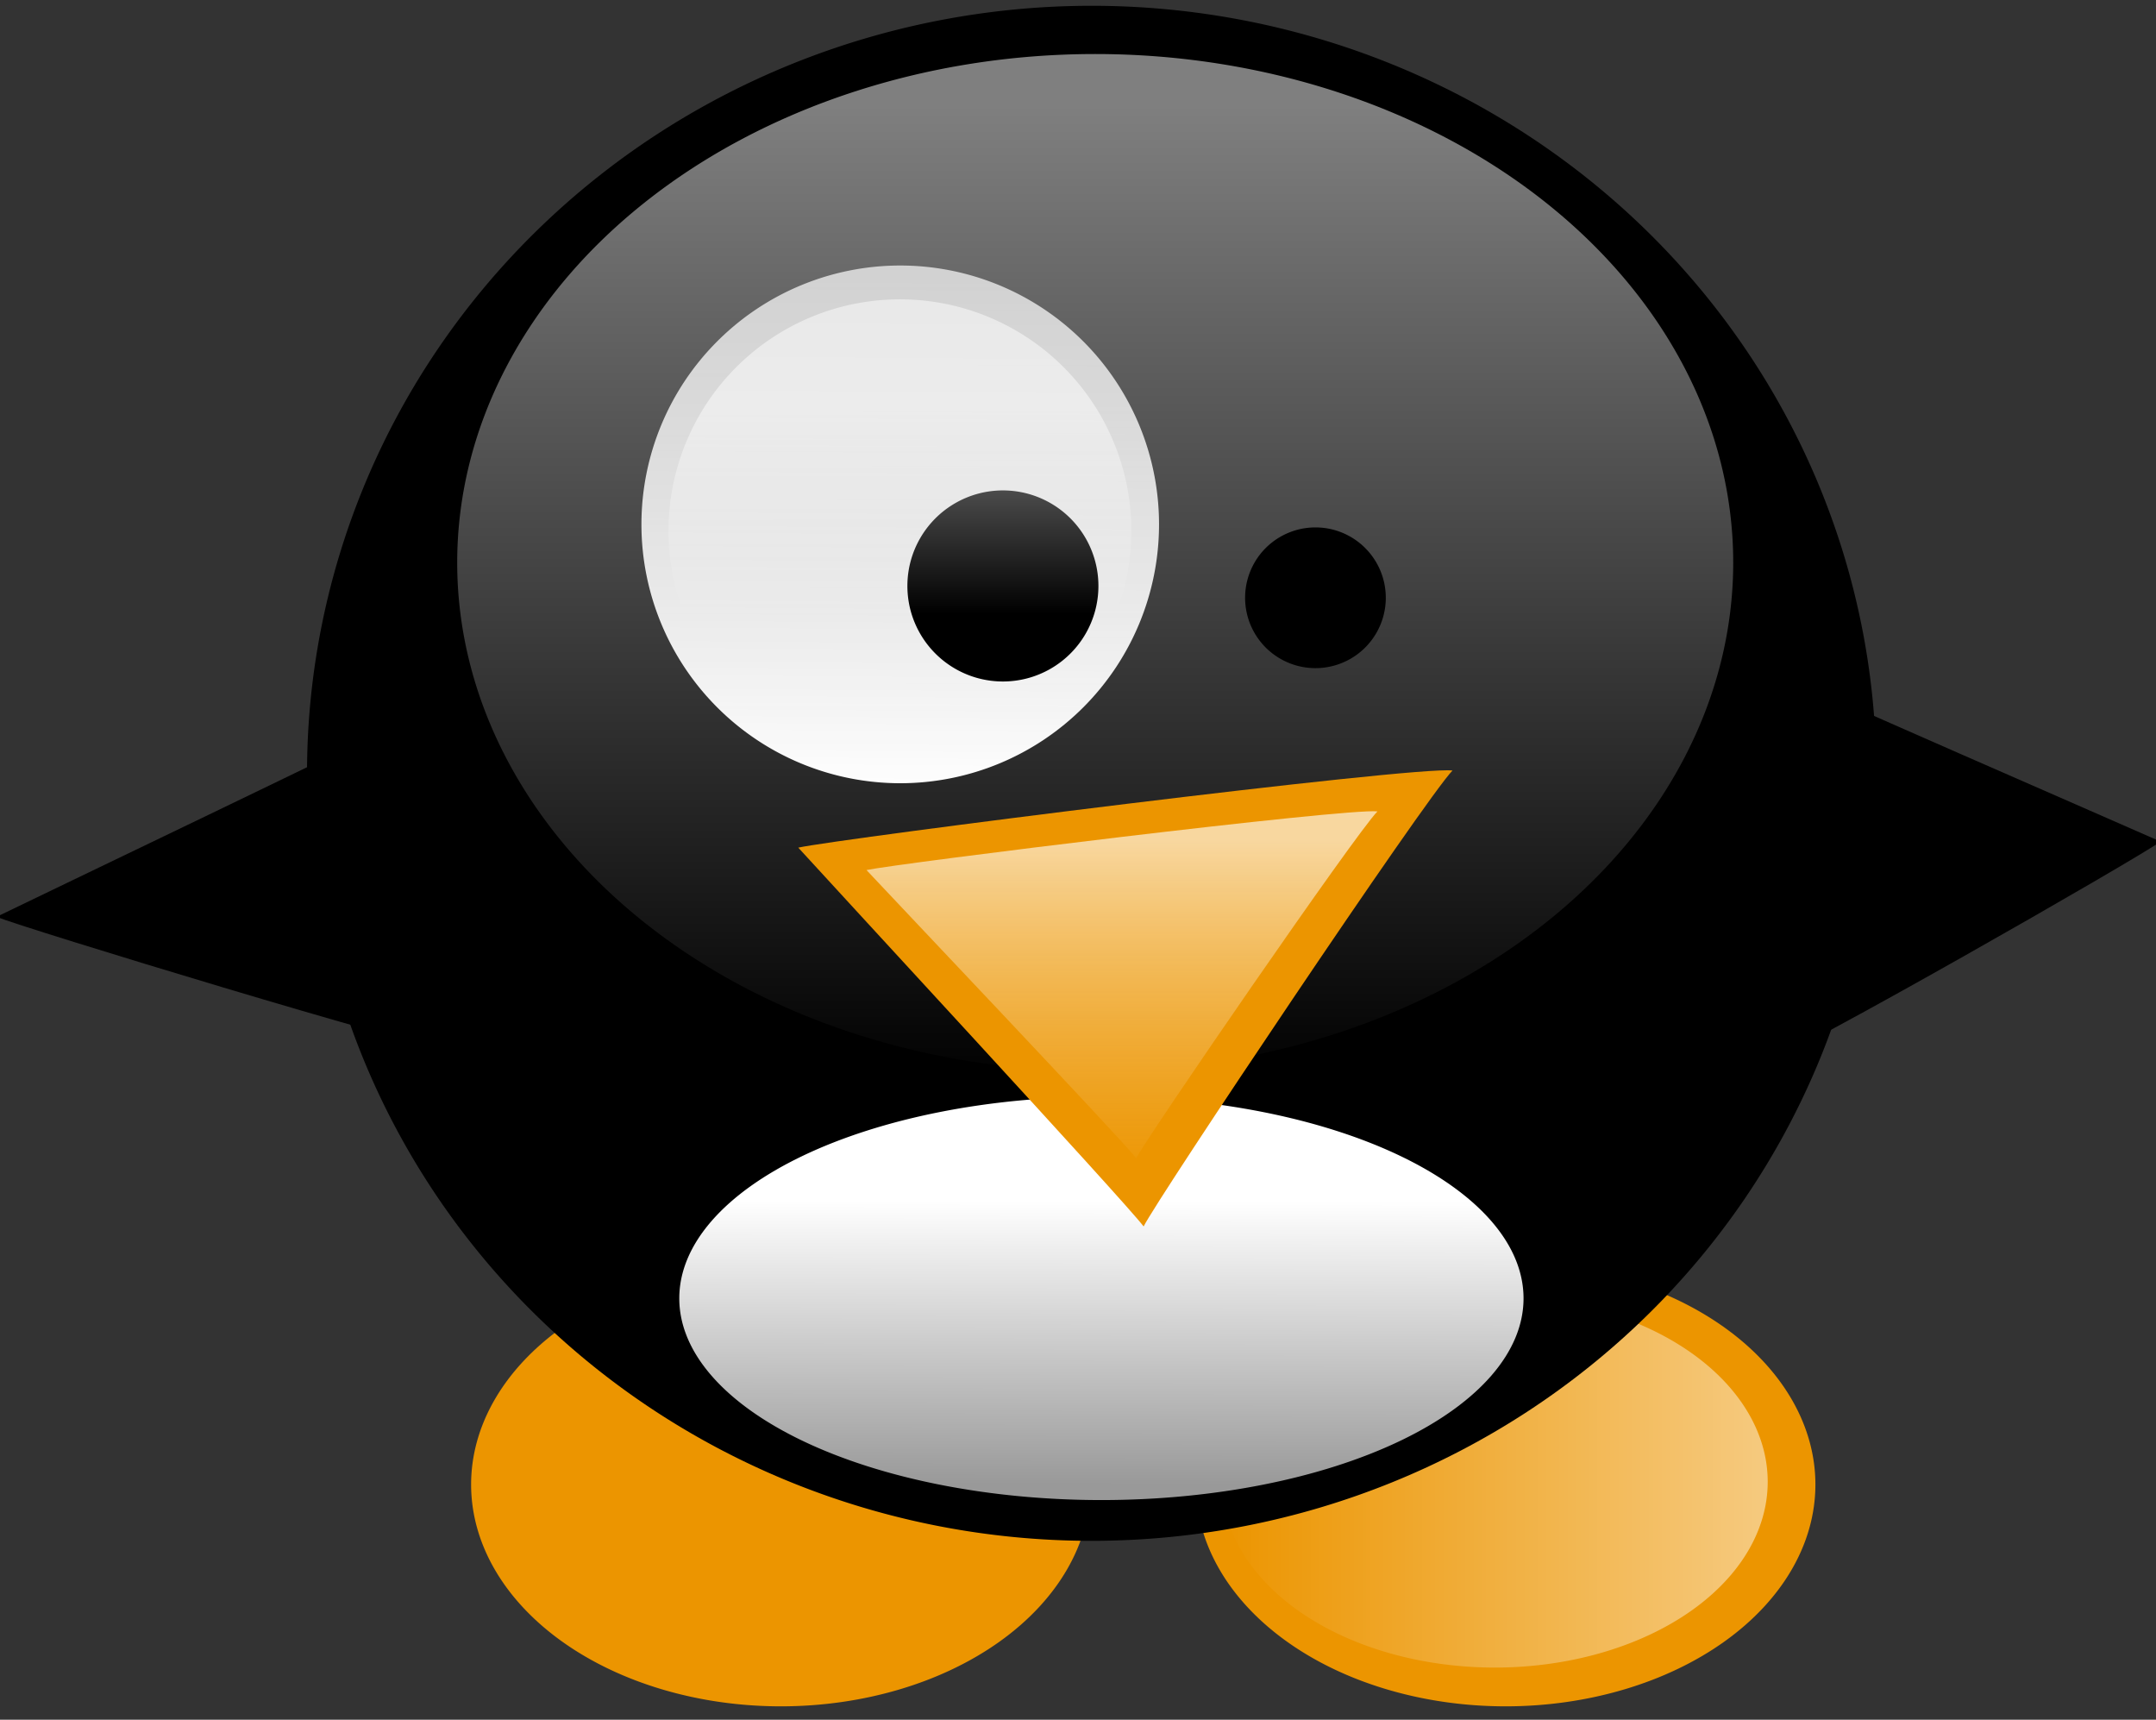 <?xml version="1.0" encoding="UTF-8" standalone="no"?>
<!DOCTYPE svg PUBLIC "-//W3C//DTD SVG 20010904//EN"
 "http://www.w3.org/TR/2001/REC-SVG-20010904/DTD/svg10.dtd">
<svg version="1.1" viewBox="55 100 395 315" width="100%" height="100%"
     xmlns="http://www.w3.org/2000/svg" xmlns:xlink="http://www.w3.org/1999/xlink">
  <rect x="55" y="100" width="395" height="315" fill="#333333" stroke="none"/>
  <defs id="defs604">
    <linearGradient id="linearGradient673">
      <stop id="stop674" offset="0" style="stop-color:#3f3f3f;stop-opacity:1;"/>
      <stop id="stop675" offset="1" style="stop-color:#ffffff;stop-opacity:1;"/>
    </linearGradient>
    <linearGradient id="linearGradient647">
      <stop id="stop648" offset="0" style="stop-color:#ffffff;stop-opacity:0.498;"/>
      <stop id="stop649" offset="1" style="stop-color:#ffffff;stop-opacity:0;"/>
    </linearGradient>
    <linearGradient id="linearGradient644">
      <stop id="stop645" offset="0" style="stop-color:#ffffff;stop-opacity:0.698;"/>
      <stop id="stop646" offset="1" style="stop-color:#ffffff;stop-opacity:1;"/>
    </linearGradient>
    <linearGradient id="linearGradient641">
      <stop id="stop642" offset="0" style="stop-color:#999999;stop-opacity:1;"/>
      <stop id="stop643" offset="1" style="stop-color:#ffffff;stop-opacity:1;"/>
    </linearGradient>
    <linearGradient id="linearGradient638">
      <stop id="stop639" offset="0" style="stop-color:#ffffff;stop-opacity:0.624;"/>
      <stop id="stop640" offset="1" style="stop-color:#ec9500;stop-opacity:0.365;"/>
    </linearGradient>
    <linearGradient id="linearGradient635">
      <stop id="stop636" offset="0" style="stop-color:#000;stop-opacity:1;"/>
      <stop id="stop637" offset="1" style="stop-color:#fff;stop-opacity:1;"/>
    </linearGradient>
    <linearGradient id="linearGradient632">
      <stop id="stop633" offset="0" style="stop-color:#000;stop-opacity:1;"/>
      <stop id="stop634" offset="1" style="stop-color:#fff;stop-opacity:1;"/>
    </linearGradient>
    <linearGradient id="linearGradient629">
      <stop id="stop630" offset="0" style="stop-color:#000;stop-opacity:1;"/>
      <stop id="stop631" offset="1" style="stop-color:#fff;stop-opacity:1;"/>
    </linearGradient>
    <linearGradient id="linearGradient626">
      <stop id="stop627" offset="0" style="stop-color:#000;stop-opacity:1;"/>
      <stop id="stop628" offset="1" style="stop-color:#fff;stop-opacity:1;"/>
    </linearGradient>
    <linearGradient id="linearGradient623">
      <stop id="stop624" offset="0" style="stop-color:#000;stop-opacity:1;"/>
      <stop id="stop625" offset="1" style="stop-color:#fff;stop-opacity:1;"/>
    </linearGradient>
    <linearGradient id="linearGradient619">
      <stop id="stop620" offset="0" style="stop-color:#000;stop-opacity:1;"/>
      <stop id="stop621" offset="1" style="stop-color:#fff;stop-opacity:1;"/>
    </linearGradient>
    <linearGradient gradientUnits="objectBoundingBox" id="linearGradient622" spreadMethod="pad" x1="0.528" x2="0.528" xlink:href="#linearGradient647" y1="4.68754247e-2" y2="1.023"/>
    <linearGradient id="linearGradient653" x1="0.473" x2="0.473" xlink:href="#linearGradient647" y1="0.227" y2="0.68"/>
    <linearGradient id="linearGradient654" x1="0.535" x2="0.527" xlink:href="#linearGradient644" y1="1.56285539e-2" y2="1.023"/>
    <linearGradient id="linearGradient658" x1="0.546" x2="0.543" xlink:href="#linearGradient641" y1="3.89859602e-2" y2="0.742"/>
    <linearGradient id="linearGradient660" x1="0.503" x2="0.503" xlink:href="#linearGradient638" y1="9.37579274e-2" y2="1.094"/>
    <linearGradient id="linearGradient663" x1="7.90592935e-7" x2="1" xlink:href="#linearGradient647" y1="3.72924978e-6" y2="3.72924978e-6"/>
    <linearGradient id="linearGradient664" x1="-1.17" x2="-0.17" xlink:href="#linearGradient647" y1="3.72924978e-6" y2="3.72924978e-6"/>
    <linearGradient id="linearGradient672" x1="0.222" x2="0.163" xlink:href="#linearGradient673" y1="0.703" y2="-0.203"/>
  </defs>
  <path d="M 54.366 267.937 C 59.344 269.996 132.226 292.17 137.878 292.519 C 136.295 288.521 130.266 234.799 130.511 231.055 C 126.382 233.412 60.393 264.994 54.366 267.937 z " id="path613" style="fill:#000000;fill-rule:evenodd;stroke:none;stroke-width:1.669;fill-opacity:1;"/>
  <path d="M 316.25 535.487 A 58.75 24.375 0 1 0 198.75 535.487 A 58.75 24.375 0 1 0  316.25 535.487 z" id="path616" style="fill-rule:evenodd;stroke:none;fill:#ec9500;fill-opacity:1;stroke-opacity:1;stroke-width:1pt;stroke-linejoin:miter;stroke-linecap:butt;" transform="matrix(0.966,0,0,1.667,82.102,-520.741)"/>
  <path d="M 316.25 535.487 A 58.75 24.375 0 1 0 198.75 535.487 A 58.75 24.375 0 1 0  316.25 535.487 z" id="path665" style="fill-rule:evenodd;stroke:none;fill:url(#linearGradient663);fill-opacity:1;stroke-opacity:1;stroke-width:1pt;stroke-linejoin:miter;stroke-linecap:butt;" transform="matrix(-0.851,0,0,1.396,547.998,-376.119)"/>
  <path d="M 316.25 535.487 A 58.75 24.375 0 1 0 198.75 535.487 A 58.75 24.375 0 1 0  316.25 535.487 z" id="path615" style="fill-rule:evenodd;stroke:none;fill:#ec9500;fill-opacity:1;stroke-opacity:1;stroke-width:1pt;stroke-linejoin:miter;stroke-linecap:butt;" transform="matrix(0.966,0,0,1.667,-50.68,-520.741)"/>
  <path d="M 316.25 535.487 A 58.75 24.375 0 1 0 198.75 535.487 A 58.75 24.375 0 1 0  316.25 535.487 z" id="path661" style="fill-rule:evenodd;stroke:none;fill:url(#linearGradient664);fill-opacity:1;stroke-opacity:1;stroke-width:1pt;stroke-linejoin:miter;stroke-linecap:butt;" transform="matrix(1.415,0,0,1.396,-72.559,-503.619)"/>
  <path d="M 316.25 535.487 A 58.75 24.375 0 1 0 198.75 535.487 A 58.75 24.375 0 1 0  316.25 535.487 z" id="path662" style="fill-rule:evenodd;stroke:none;fill:url(#linearGradient663);fill-opacity:1;stroke-opacity:1;stroke-width:1pt;stroke-linejoin:miter;stroke-linecap:butt;" transform="matrix(0.862,0,0,1.396,-22.575,-376.119)"/>
  <path d="M 413.75 344.862 A 143.75 143.75 0 1 0 126.25 344.862 A 143.75 143.75 0 1 0  413.75 344.862 z" id="path607" style="fill-rule:evenodd;stroke:none;fill:#000000;fill-opacity:1;stroke-opacity:1;stroke-width:1pt;stroke-linejoin:miter;stroke-linecap:butt;" transform="matrix(1,0,0,0.978,-15,-95.628)"/>
  <path d="M 363.75 139.237 A 112.5 66.875 0 1 0 138.75 139.237 A 112.5 66.875 0 1 0  363.75 139.237 z" id="path618" style="fill-rule:evenodd;stroke:none;fill:url(#linearGradient622);fill-opacity:1;stroke-opacity:1;stroke-width:1pt;stroke-linejoin:miter;stroke-linecap:butt;" transform="matrix(1.039,0,0,1.393,-5.396,9.096)"/>
  <path d="M 315 292.987 A 66.875 66.875 0 1 0 181.25 292.987 A 66.875 66.875 0 1 0  315 292.987 z" id="path605" style="fill-rule:evenodd;stroke:none;fill:url(#linearGradient654);fill-opacity:1;stroke-opacity:1;stroke-width:1pt;stroke-linejoin:miter;stroke-linecap:butt;" transform="matrix(0.709,0,0,0.709,44.011,-11.679)"/>
  <path d="M 150 561.737 A 10.625 10.625 0 1 0 128.75 561.737 A 10.625 10.625 0 1 0  150 561.737 z" id="path609" style="fill-rule:evenodd;stroke:none;fill:#000000;fill-opacity:1;stroke-opacity:1;stroke-width:1pt;stroke-linejoin:miter;stroke-linecap:butt;" transform="matrix(1.647,0,0,1.647,9.191,-717.852)"/>
  <path d="M 413.75 344.862 A 143.75 143.75 0 1 0 126.25 344.862 A 143.75 143.75 0 1 0  413.75 344.862 z" id="path612" style="fill-rule:evenodd;stroke:none;fill:url(#linearGradient658);fill-opacity:1;stroke-opacity:1;stroke-width:1pt;stroke-linejoin:miter;stroke-linecap:butt;" transform="matrix(-0.538,-6.584488e-17,3.141384e-17,-0.257,402.049,426.452)"/>
  <path d="M 315 292.987 A 66.875 66.875 0 1 0 181.25 292.987 A 66.875 66.875 0 1 0  315 292.987 z" id="path652" style="fill-rule:evenodd;stroke:none;fill:url(#linearGradient653);fill-opacity:1;stroke-opacity:1;stroke-width:1pt;stroke-linejoin:miter;stroke-linecap:butt;" transform="matrix(0.634,0,0,0.634,62.563,11.476)"/>
  <path d="M 315 292.987 A 66.875 66.875 0 1 0 181.25 292.987 A 66.875 66.875 0 1 0  315 292.987 z" id="path655" style="fill-rule:evenodd;stroke:none;fill:url(#linearGradient654);fill-opacity:1;stroke-opacity:1;stroke-width:1pt;stroke-linejoin:miter;stroke-linecap:butt;" transform="matrix(-0.522,0,0,0.522,439.425,48.085)"/>
  <path d="M 150 561.737 A 10.625 10.625 0 1 0 128.75 561.737 A 10.625 10.625 0 1 0  150 561.737 z" id="path656" style="fill-rule:evenodd;stroke:none;fill:#000000;fill-opacity:1;stroke-opacity:1;stroke-width:1pt;stroke-linejoin:miter;stroke-linecap:butt;" transform="matrix(-1.213,0,0,1.213,465.065,-471.892)"/>
  <path d="M 315 292.987 A 66.875 66.875 0 1 0 181.25 292.987 A 66.875 66.875 0 1 0  315 292.987 z" id="path657" style="fill-rule:evenodd;stroke:none;fill:url(#linearGradient653);fill-opacity:1;stroke-opacity:1;stroke-width:1pt;stroke-linejoin:miter;stroke-linecap:butt;" transform="matrix(-0.467,0,0,0.467,425.765,65.135)"/>
  <path d="M 450.838 254.152 C 446.58 257.255 383.38 293.42 378.33 294.631 C 379.322 289.758 378.931 226.437 378.306 222.119 C 382.277 224.271 445.094 251.589 450.838 254.152 z " id="path614" style="fill:#000000;fill-rule:evenodd;stroke:none;stroke-width:1.669;fill-opacity:1;"/>
  <path d="M 201.25 255.261 C 208.856 253.595 314.022 240.265 321.114 241.134 C 316.101 246.301 267.133 319.395 264.522 324.648 C 261.369 320.39 206.241 260.786 201.25 255.261 z " id="path608" style="fill:#ec9500;fill-rule:evenodd;stroke:none;stroke-width:1.669;fill-opacity:1;"/>
  <path d="M 213.75 259.369 C 219.69 258.102 301.825 247.963 307.364 248.624 C 303.449 252.554 265.205 308.152 263.166 312.148 C 260.704 308.909 217.648 263.572 213.75 259.369 z " id="path659" style="fill:url(#linearGradient660);fill-rule:evenodd;stroke:none;stroke-width:1.669;fill-opacity:1;"/>
</svg>
